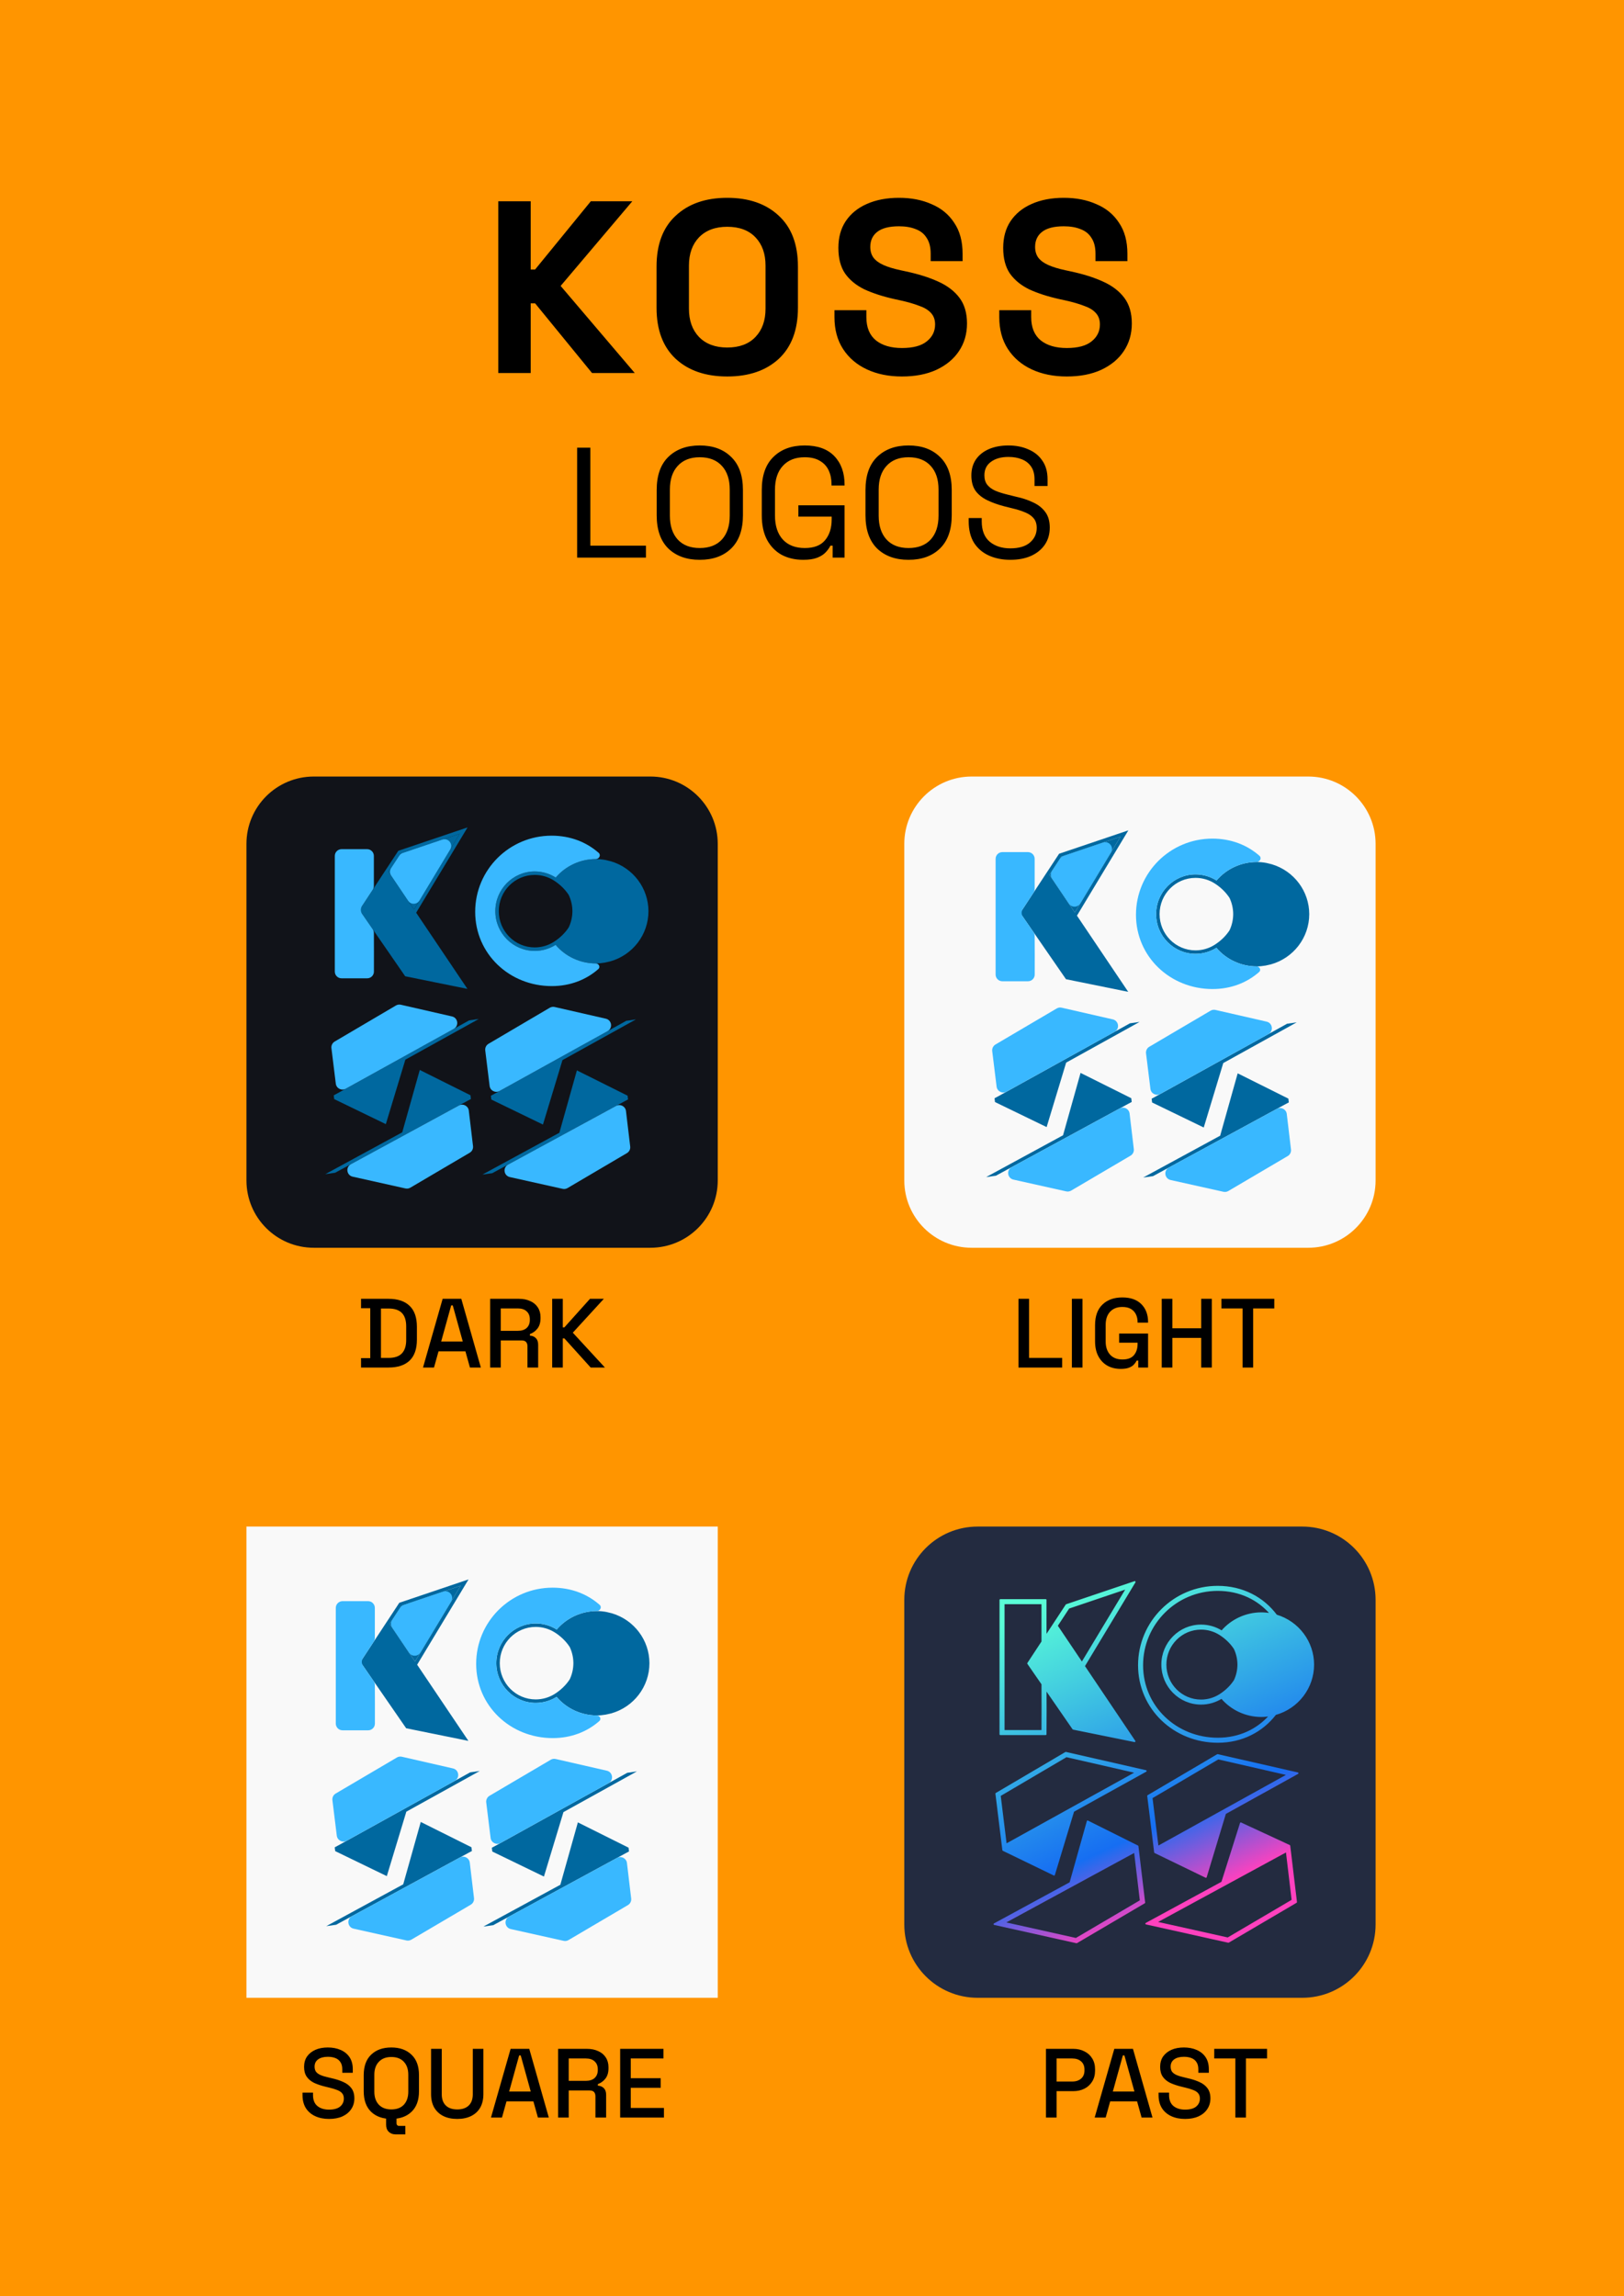 <svg width="1654" height="2339" viewBox="0 0 1654 2339" fill="none" xmlns="http://www.w3.org/2000/svg">
<rect width="1654" height="2339" fill="#FF9500"/>
<path d="M507.5 380V205H540.5V274.5H545L601.75 205H644L571 291.25L646.5 380H603L545 309H540.5V380H507.5ZM740.676 383.5C718.676 383.5 701.176 377.5 688.176 365.5C675.176 353.333 668.676 336 668.676 313.5V271.5C668.676 249 675.176 231.75 688.176 219.75C701.176 207.583 718.676 201.5 740.676 201.5C762.676 201.5 780.176 207.583 793.176 219.75C806.176 231.75 812.676 249 812.676 271.5V313.5C812.676 336 806.176 353.333 793.176 365.5C780.176 377.5 762.676 383.5 740.676 383.5ZM740.676 354C753.009 354 762.592 350.417 769.426 343.25C776.259 336.083 779.676 326.5 779.676 314.5V270.5C779.676 258.5 776.259 248.917 769.426 241.75C762.592 234.583 753.009 231 740.676 231C728.509 231 718.926 234.583 711.926 241.75C705.092 248.917 701.676 258.5 701.676 270.5V314.5C701.676 326.5 705.092 336.083 711.926 343.25C718.926 350.417 728.509 354 740.676 354ZM918.621 383.5C905.121 383.5 893.204 381.083 882.871 376.25C872.538 371.417 864.454 364.5 858.621 355.5C852.788 346.5 849.871 335.667 849.871 323V316H882.371V323C882.371 333.5 885.621 341.417 892.121 346.75C898.621 351.917 907.454 354.5 918.621 354.5C929.954 354.5 938.371 352.25 943.871 347.75C949.538 343.25 952.371 337.5 952.371 330.5C952.371 325.667 950.954 321.75 948.121 318.75C945.454 315.75 941.454 313.333 936.121 311.5C930.954 309.5 924.621 307.667 917.121 306L911.371 304.75C899.371 302.083 889.038 298.75 880.371 294.75C871.871 290.583 865.288 285.167 860.621 278.5C856.121 271.833 853.871 263.167 853.871 252.5C853.871 241.833 856.371 232.75 861.371 225.25C866.538 217.583 873.704 211.75 882.871 207.75C892.204 203.583 903.121 201.5 915.621 201.5C928.121 201.5 939.204 203.667 948.871 208C958.704 212.167 966.371 218.5 971.871 227C977.538 235.333 980.371 245.833 980.371 258.5V266H947.871V258.5C947.871 251.833 946.538 246.5 943.871 242.5C941.371 238.333 937.704 235.333 932.871 233.5C928.038 231.5 922.288 230.5 915.621 230.5C905.621 230.5 898.204 232.417 893.371 236.25C888.704 239.917 886.371 245 886.371 251.5C886.371 255.833 887.454 259.5 889.621 262.5C891.954 265.5 895.371 268 899.871 270C904.371 272 910.121 273.75 917.121 275.25L922.871 276.5C935.371 279.167 946.204 282.583 955.371 286.75C964.704 290.917 971.954 296.417 977.121 303.25C982.288 310.083 984.871 318.833 984.871 329.5C984.871 340.167 982.121 349.583 976.621 357.75C971.288 365.75 963.621 372.083 953.621 376.75C943.788 381.25 932.121 383.5 918.621 383.5ZM1086.48 383.5C1072.98 383.5 1061.07 381.083 1050.73 376.25C1040.4 371.417 1032.32 364.5 1026.48 355.5C1020.65 346.5 1017.73 335.667 1017.73 323V316H1050.23V323C1050.23 333.5 1053.48 341.417 1059.98 346.75C1066.48 351.917 1075.32 354.5 1086.48 354.5C1097.82 354.5 1106.23 352.25 1111.73 347.75C1117.4 343.25 1120.23 337.5 1120.23 330.5C1120.23 325.667 1118.82 321.75 1115.98 318.75C1113.32 315.75 1109.32 313.333 1103.98 311.5C1098.82 309.5 1092.48 307.667 1084.98 306L1079.23 304.75C1067.23 302.083 1056.9 298.75 1048.23 294.75C1039.73 290.583 1033.15 285.167 1028.48 278.5C1023.98 271.833 1021.73 263.167 1021.73 252.5C1021.73 241.833 1024.23 232.75 1029.23 225.25C1034.4 217.583 1041.57 211.75 1050.73 207.75C1060.07 203.583 1070.98 201.5 1083.48 201.5C1095.98 201.5 1107.07 203.667 1116.73 208C1126.57 212.167 1134.23 218.5 1139.73 227C1145.4 235.333 1148.23 245.833 1148.23 258.5V266H1115.73V258.5C1115.73 251.833 1114.4 246.5 1111.73 242.5C1109.23 238.333 1105.57 235.333 1100.73 233.5C1095.9 231.5 1090.15 230.5 1083.48 230.5C1073.48 230.5 1066.07 232.417 1061.23 236.25C1056.57 239.917 1054.23 245 1054.23 251.5C1054.23 255.833 1055.32 259.5 1057.48 262.5C1059.82 265.5 1063.23 268 1067.73 270C1072.23 272 1077.98 273.75 1084.98 275.25L1090.73 276.5C1103.23 279.167 1114.07 282.583 1123.23 286.75C1132.57 290.917 1139.82 296.417 1144.98 303.25C1150.15 310.083 1152.73 318.833 1152.73 329.5C1152.73 340.167 1149.98 349.583 1144.48 357.75C1139.15 365.75 1131.48 372.083 1121.48 376.75C1111.65 381.25 1099.98 383.5 1086.48 383.5Z" fill="black"/>
<path d="M587.8 568V456H601.24V555.84H657.88V568H587.8ZM712.659 570.24C699.325 570.24 688.659 566.4 680.659 558.72C672.765 550.933 668.819 539.627 668.819 524.8V499.2C668.819 484.373 672.765 473.12 680.659 465.44C688.659 457.653 699.325 453.76 712.659 453.76C726.099 453.76 736.765 457.653 744.659 465.44C752.659 473.12 756.659 484.373 756.659 499.2V524.8C756.659 539.627 752.659 550.933 744.659 558.72C736.765 566.4 726.099 570.24 712.659 570.24ZM712.659 558.24C722.365 558.24 729.885 555.36 735.219 549.6C740.552 543.733 743.219 535.627 743.219 525.28V498.72C743.219 488.373 740.552 480.32 735.219 474.56C729.885 468.693 722.365 465.76 712.659 465.76C703.059 465.76 695.592 468.693 690.259 474.56C684.925 480.32 682.259 488.373 682.259 498.72V525.28C682.259 535.627 684.925 543.733 690.259 549.6C695.592 555.36 703.059 558.24 712.659 558.24ZM818.09 570.24C809.77 570.24 802.41 568.533 796.01 565.12C789.717 561.6 784.757 556.48 781.13 549.76C777.61 543.04 775.85 534.72 775.85 524.8V499.2C775.85 484.373 779.797 473.12 787.69 465.44C795.583 457.653 806.197 453.76 819.53 453.76C832.757 453.76 842.837 457.387 849.77 464.64C856.703 471.893 860.17 481.6 860.17 493.76V494.56H846.89V493.44C846.89 488.107 845.93 483.36 844.01 479.2C842.09 475.04 839.103 471.787 835.05 469.44C830.997 466.987 825.823 465.76 819.53 465.76C810.037 465.76 802.623 468.693 797.29 474.56C791.957 480.32 789.29 488.427 789.29 498.88V525.12C789.29 535.573 791.957 543.733 797.29 549.6C802.623 555.36 810.09 558.24 819.69 558.24C829.077 558.24 835.957 555.573 840.33 550.24C844.81 544.907 847.05 537.813 847.05 528.96V526.24H813.13V514.72H860.17V568H848.01V555.84H845.77C844.597 558.187 842.943 560.48 840.81 562.72C838.677 564.96 835.797 566.773 832.17 568.16C828.543 569.547 823.85 570.24 818.09 570.24ZM925.315 570.24C911.982 570.24 901.315 566.4 893.315 558.72C885.422 550.933 881.475 539.627 881.475 524.8V499.2C881.475 484.373 885.422 473.12 893.315 465.44C901.315 457.653 911.982 453.76 925.315 453.76C938.755 453.76 949.422 457.653 957.315 465.44C965.315 473.12 969.315 484.373 969.315 499.2V524.8C969.315 539.627 965.315 550.933 957.315 558.72C949.422 566.4 938.755 570.24 925.315 570.24ZM925.315 558.24C935.022 558.24 942.542 555.36 947.875 549.6C953.208 543.733 955.875 535.627 955.875 525.28V498.72C955.875 488.373 953.208 480.32 947.875 474.56C942.542 468.693 935.022 465.76 925.315 465.76C915.715 465.76 908.248 468.693 902.915 474.56C897.582 480.32 894.915 488.373 894.915 498.72V525.28C894.915 535.627 897.582 543.733 902.915 549.6C908.248 555.36 915.715 558.24 925.315 558.24ZM1028.99 570.24C1020.88 570.24 1013.63 568.8 1007.23 565.92C1000.83 563.04 995.76 558.72 992.026 552.96C988.4 547.093 986.586 539.787 986.586 531.04V527.68H999.866V531.04C999.866 540.32 1002.59 547.253 1008.03 551.84C1013.47 556.32 1020.45 558.56 1028.99 558.56C1037.73 558.56 1044.4 556.587 1048.99 552.64C1053.57 548.693 1055.87 543.733 1055.87 537.76C1055.87 533.6 1054.8 530.293 1052.67 527.84C1050.64 525.387 1047.76 523.413 1044.03 521.92C1040.29 520.32 1035.92 518.933 1030.91 517.76L1022.59 515.68C1016.08 513.973 1010.32 511.893 1005.31 509.44C1000.29 506.987 996.346 503.787 993.466 499.84C990.693 495.787 989.306 490.613 989.306 484.32C989.306 478.027 990.853 472.587 993.946 468C997.146 463.413 1001.57 459.893 1007.23 457.44C1012.99 454.987 1019.6 453.76 1027.07 453.76C1034.64 453.76 1041.41 455.093 1047.39 457.76C1053.47 460.32 1058.21 464.16 1061.63 469.28C1065.15 474.293 1066.91 480.64 1066.91 488.32V495.04H1053.63V488.32C1053.63 482.88 1052.45 478.507 1050.11 475.2C1047.87 471.893 1044.72 469.44 1040.67 467.84C1036.72 466.24 1032.19 465.44 1027.07 465.44C1019.71 465.44 1013.79 467.093 1009.31 470.4C1004.83 473.6 1002.59 478.187 1002.59 484.16C1002.59 488.107 1003.55 491.307 1005.47 493.76C1007.39 496.213 1010.11 498.24 1013.63 499.84C1017.15 501.333 1021.36 502.667 1026.27 503.84L1034.59 505.92C1041.09 507.307 1046.91 509.227 1052.03 511.68C1057.25 514.027 1061.41 517.28 1064.51 521.44C1067.6 525.493 1069.15 530.827 1069.15 537.44C1069.15 544.053 1067.49 549.813 1064.19 554.72C1060.88 559.627 1056.19 563.467 1050.11 566.24C1044.13 568.907 1037.09 570.24 1028.99 570.24Z" fill="black"/>
<path d="M367.7 1393V1383.4H377.1V1332.6H367.7V1323H395.7C405.033 1323 412.167 1325.37 417.1 1330.1C422.1 1334.83 424.6 1341.97 424.6 1351.5V1364.6C424.6 1374.13 422.1 1381.27 417.1 1386C412.167 1390.67 405.033 1393 395.7 1393H367.7ZM388 1383.2H395.8C401.867 1383.2 406.367 1381.67 409.3 1378.6C412.233 1375.53 413.7 1370.97 413.7 1364.9V1351.1C413.7 1344.97 412.233 1340.4 409.3 1337.4C406.367 1334.4 401.867 1332.9 395.8 1332.9H388V1383.2ZM430.823 1393L450.823 1323H469.823L489.723 1393H478.623L474.023 1376.5H446.623L442.023 1393H430.823ZM449.323 1366.5H471.323L461.123 1329.7H459.523L449.323 1366.5ZM499.206 1393V1323H528.606C532.94 1323 536.74 1323.77 540.006 1325.3C543.34 1326.77 545.906 1328.9 547.706 1331.7C549.573 1334.5 550.506 1337.83 550.506 1341.7V1342.8C550.506 1347.2 549.44 1350.73 547.306 1353.4C545.24 1356 542.706 1357.83 539.706 1358.9V1360.5C542.24 1360.63 544.273 1361.5 545.806 1363.1C547.34 1364.63 548.106 1366.87 548.106 1369.8V1393H537.206V1371.3C537.206 1369.5 536.74 1368.07 535.806 1367C534.873 1365.93 533.373 1365.4 531.306 1365.4H510.006V1393H499.206ZM510.006 1355.6H527.406C531.273 1355.6 534.273 1354.63 536.406 1352.7C538.54 1350.7 539.606 1348 539.606 1344.6V1343.8C539.606 1340.4 538.54 1337.73 536.406 1335.8C534.34 1333.8 531.34 1332.8 527.406 1332.8H510.006V1355.6ZM562.39 1393V1323H573.19V1352.1H574.79L600.89 1323H614.99L583.39 1357.5L616.09 1393H601.59L574.79 1363.3H573.19V1393H562.39Z" fill="black"/>
<path d="M1037.3 1393V1323H1048.1V1383.2H1081.8V1393H1037.3ZM1091.69 1393V1323H1102.49V1393H1091.69ZM1141.39 1394.4C1136.39 1394.4 1131.92 1393.33 1127.99 1391.2C1124.05 1389 1120.95 1385.8 1118.69 1381.6C1116.42 1377.4 1115.29 1372.27 1115.29 1366.2V1349.8C1115.29 1340.67 1117.79 1333.7 1122.79 1328.9C1127.79 1324.03 1134.55 1321.6 1143.09 1321.6C1151.49 1321.6 1157.95 1323.9 1162.49 1328.5C1167.02 1333.03 1169.29 1339.13 1169.29 1346.8V1347.3H1158.59V1346.5C1158.59 1343.63 1158.02 1341.07 1156.89 1338.8C1155.75 1336.47 1154.05 1334.63 1151.79 1333.3C1149.52 1331.97 1146.62 1331.3 1143.09 1331.3C1137.75 1331.3 1133.59 1332.93 1130.59 1336.2C1127.59 1339.4 1126.09 1343.87 1126.09 1349.6V1366.4C1126.09 1372.07 1127.59 1376.57 1130.59 1379.9C1133.59 1383.17 1137.79 1384.8 1143.19 1384.8C1148.52 1384.8 1152.42 1383.33 1154.89 1380.4C1157.35 1377.47 1158.59 1373.67 1158.59 1369V1367.7H1139.79V1358.4H1169.29V1393H1159.29V1385.9H1157.69C1157.09 1387.17 1156.19 1388.47 1154.99 1389.8C1153.85 1391.13 1152.19 1392.23 1149.99 1393.1C1147.85 1393.97 1144.99 1394.4 1141.39 1394.4ZM1183.2 1393V1323H1194V1353H1223.4V1323H1234.2V1393H1223.4V1362.8H1194V1393H1183.2ZM1265.52 1393V1332.8H1244.02V1323H1297.82V1332.8H1276.32V1393H1265.52Z" fill="black"/>
<path d="M335.1 2158.4C329.833 2158.4 325.167 2157.47 321.1 2155.6C317.033 2153.73 313.833 2151 311.5 2147.4C309.233 2143.73 308.1 2139.3 308.1 2134.1V2131.6H318.8V2134.1C318.8 2139.03 320.267 2142.73 323.2 2145.2C326.2 2147.67 330.167 2148.9 335.1 2148.9C340.1 2148.9 343.867 2147.87 346.4 2145.8C348.933 2143.67 350.2 2140.93 350.2 2137.6C350.2 2135.4 349.6 2133.6 348.4 2132.2C347.2 2130.8 345.5 2129.7 343.3 2128.9C341.1 2128.03 338.467 2127.23 335.4 2126.5L331.7 2125.6C327.233 2124.53 323.333 2123.23 320 2121.7C316.733 2120.1 314.2 2118 312.4 2115.4C310.6 2112.8 309.7 2109.47 309.7 2105.4C309.7 2101.27 310.7 2097.73 312.7 2094.8C314.767 2091.87 317.6 2089.6 321.2 2088C324.8 2086.4 329.033 2085.6 333.9 2085.6C338.767 2085.6 343.1 2086.43 346.9 2088.1C350.767 2089.77 353.8 2092.23 356 2095.5C358.2 2098.77 359.3 2102.87 359.3 2107.8V2111.4H348.6V2107.8C348.6 2104.8 347.967 2102.37 346.7 2100.5C345.5 2098.63 343.8 2097.27 341.6 2096.4C339.4 2095.53 336.833 2095.1 333.9 2095.1C329.633 2095.1 326.3 2096 323.9 2097.8C321.567 2099.53 320.4 2101.97 320.4 2105.1C320.4 2107.23 320.9 2109 321.9 2110.4C322.967 2111.73 324.5 2112.83 326.5 2113.7C328.5 2114.57 331 2115.33 334 2116L337.7 2116.9C342.233 2117.9 346.233 2119.2 349.7 2120.8C353.167 2122.33 355.9 2124.43 357.9 2127.1C359.9 2129.77 360.9 2133.2 360.9 2137.4C360.9 2141.6 359.833 2145.27 357.7 2148.4C355.633 2151.53 352.667 2154 348.8 2155.8C344.933 2157.53 340.367 2158.4 335.1 2158.4ZM398.538 2158.4C389.938 2158.4 383.104 2156 378.038 2151.2C372.971 2146.33 370.438 2139.33 370.438 2130.2V2113.8C370.438 2104.67 372.971 2097.7 378.038 2092.9C383.104 2088.03 389.938 2085.6 398.538 2085.6C407.138 2085.6 413.971 2088.03 419.038 2092.9C424.171 2097.7 426.738 2104.67 426.738 2113.8V2130.2C426.738 2139.33 424.171 2146.33 419.038 2151.2C413.971 2156 407.138 2158.4 398.538 2158.4ZM398.538 2148.7C404.071 2148.7 408.338 2147.1 411.338 2143.9C414.338 2140.63 415.838 2136.2 415.838 2130.6V2113.4C415.838 2107.8 414.338 2103.4 411.338 2100.2C408.338 2096.93 404.071 2095.3 398.538 2095.3C393.138 2095.3 388.904 2096.93 385.838 2100.2C382.771 2103.4 381.238 2107.8 381.238 2113.4V2130.6C381.238 2136.2 382.771 2140.63 385.838 2143.9C388.904 2147.1 393.138 2148.7 398.538 2148.7ZM402.838 2174.1C399.971 2174.1 397.638 2173.2 395.838 2171.4C394.104 2169.67 393.238 2167.3 393.238 2164.3V2157H403.838V2162.5C403.838 2164.5 404.771 2165.5 406.638 2165.5H412.838V2174.1H402.838ZM465.723 2158.4C460.189 2158.4 455.423 2157.4 451.423 2155.4C447.489 2153.4 444.423 2150.53 442.223 2146.8C440.089 2143 439.023 2138.4 439.023 2133V2087H449.923V2133.3C449.923 2138.23 451.289 2142.03 454.023 2144.7C456.756 2147.37 460.656 2148.7 465.723 2148.7C470.789 2148.7 474.689 2147.37 477.423 2144.7C480.156 2142.03 481.523 2138.23 481.523 2133.3V2087H492.323V2133C492.323 2138.4 491.256 2143 489.123 2146.8C486.989 2150.53 483.923 2153.4 479.923 2155.4C475.923 2157.4 471.189 2158.4 465.723 2158.4ZM500.045 2157L520.045 2087H539.045L558.945 2157H547.845L543.245 2140.5H515.845L511.245 2157H500.045ZM518.545 2130.5H540.545L530.345 2093.7H528.745L518.545 2130.5ZM568.429 2157V2087H597.829C602.162 2087 605.962 2087.77 609.229 2089.3C612.562 2090.77 615.129 2092.9 616.929 2095.7C618.796 2098.5 619.729 2101.83 619.729 2105.7V2106.8C619.729 2111.2 618.662 2114.73 616.529 2117.4C614.462 2120 611.929 2121.83 608.929 2122.9V2124.5C611.462 2124.63 613.496 2125.5 615.029 2127.1C616.562 2128.63 617.329 2130.87 617.329 2133.8V2157H606.429V2135.3C606.429 2133.5 605.962 2132.07 605.029 2131C604.096 2129.93 602.596 2129.4 600.529 2129.4H579.229V2157H568.429ZM579.229 2119.6H596.629C600.496 2119.6 603.496 2118.63 605.629 2116.7C607.762 2114.7 608.829 2112 608.829 2108.6V2107.8C608.829 2104.4 607.762 2101.73 605.629 2099.8C603.562 2097.8 600.562 2096.8 596.629 2096.8H579.229V2119.6ZM631.613 2157V2087H675.712V2096.8H642.413V2116.9H672.913V2126.7H642.413V2147.2H676.213V2157H631.613Z" fill="black"/>
<path d="M1065.3 2157V2087H1093.1C1097.37 2087 1101.17 2087.87 1104.5 2089.6C1107.9 2091.27 1110.53 2093.67 1112.4 2096.8C1114.33 2099.87 1115.3 2103.57 1115.3 2107.9V2109.2C1115.3 2113.53 1114.3 2117.27 1112.3 2120.4C1110.37 2123.53 1107.73 2125.93 1104.4 2127.6C1101.07 2129.27 1097.3 2130.1 1093.1 2130.1H1076.1V2157H1065.3ZM1076.1 2120.3H1092C1095.8 2120.3 1098.83 2119.3 1101.1 2117.3C1103.37 2115.3 1104.5 2112.57 1104.5 2109.1V2108.1C1104.5 2104.57 1103.37 2101.8 1101.1 2099.8C1098.83 2097.8 1095.8 2096.8 1092 2096.8H1076.1V2120.3ZM1114.89 2157L1134.89 2087H1153.89L1173.79 2157H1162.69L1158.09 2140.5H1130.69L1126.09 2157H1114.89ZM1133.39 2130.5H1155.39L1145.19 2093.7H1143.59L1133.39 2130.5ZM1206.97 2158.4C1201.7 2158.4 1197.04 2157.47 1192.97 2155.6C1188.9 2153.73 1185.7 2151 1183.37 2147.4C1181.1 2143.73 1179.97 2139.3 1179.97 2134.1V2131.6H1190.67V2134.1C1190.67 2139.03 1192.14 2142.73 1195.07 2145.2C1198.07 2147.67 1202.04 2148.9 1206.97 2148.9C1211.97 2148.9 1215.74 2147.87 1218.27 2145.8C1220.8 2143.67 1222.07 2140.93 1222.07 2137.6C1222.07 2135.4 1221.47 2133.6 1220.27 2132.2C1219.07 2130.8 1217.37 2129.7 1215.17 2128.9C1212.97 2128.03 1210.34 2127.23 1207.27 2126.5L1203.57 2125.6C1199.1 2124.53 1195.2 2123.23 1191.87 2121.7C1188.6 2120.1 1186.07 2118 1184.27 2115.4C1182.47 2112.8 1181.57 2109.47 1181.57 2105.4C1181.57 2101.27 1182.57 2097.73 1184.57 2094.8C1186.64 2091.87 1189.47 2089.6 1193.07 2088C1196.67 2086.4 1200.9 2085.6 1205.77 2085.6C1210.64 2085.6 1214.97 2086.43 1218.77 2088.1C1222.64 2089.77 1225.67 2092.23 1227.87 2095.5C1230.07 2098.77 1231.17 2102.87 1231.17 2107.8V2111.4H1220.47V2107.8C1220.47 2104.8 1219.84 2102.37 1218.57 2100.5C1217.37 2098.63 1215.67 2097.27 1213.47 2096.4C1211.27 2095.53 1208.7 2095.1 1205.77 2095.1C1201.5 2095.1 1198.17 2096 1195.77 2097.8C1193.44 2099.53 1192.27 2101.97 1192.27 2105.1C1192.27 2107.23 1192.77 2109 1193.77 2110.4C1194.84 2111.73 1196.37 2112.83 1198.37 2113.7C1200.37 2114.57 1202.87 2115.33 1205.87 2116L1209.57 2116.9C1214.1 2117.9 1218.1 2119.2 1221.57 2120.8C1225.04 2122.33 1227.77 2124.43 1229.77 2127.1C1231.77 2129.77 1232.77 2133.2 1232.77 2137.4C1232.77 2141.6 1231.7 2145.27 1229.57 2148.4C1227.5 2151.53 1224.54 2154 1220.67 2155.8C1216.8 2157.53 1212.24 2158.4 1206.97 2158.4ZM1258.17 2157V2096.8H1236.67V2087H1290.47V2096.8H1268.97V2157H1258.17Z" fill="black"/>
<g clip-path="url(#clip0_523_9)">
<path d="M662.429 791H319.571C281.7 791 251 821.7 251 859.571V1202.43C251 1240.3 281.7 1271 319.571 1271H662.429C700.3 1271 731 1240.3 731 1202.43V859.571C731 821.7 700.3 791 662.429 791Z" fill="#111319"/>
<path fill-rule="evenodd" clip-rule="evenodd" d="M621.339 979.339C644.441 972.885 660.406 952.007 660.429 928.218C660.406 904.79 644.915 884.139 622.285 877.37L616.856 876.037C613.536 875.395 610.161 875.065 606.778 875.051C591.053 875.105 576.143 881.988 565.989 893.888C565.91 893.834 565.834 893.792 565.755 893.733C559.614 889.889 552.365 887.677 544.611 887.677C522.453 887.677 504.466 905.822 504.466 928.141C504.466 950.461 522.453 968.607 544.611 968.607C552.289 968.607 559.465 966.431 565.566 962.656C565.663 962.581 565.763 962.535 565.86 962.467C576.027 974.434 590.995 981.355 606.78 981.387C609.84 981.377 612.895 981.089 615.907 980.554L621.339 979.339ZM563.878 896.735C558.28 893.23 551.689 891.215 544.61 891.215C524.381 891.215 508.003 907.719 508.003 928.143C508.003 948.565 524.381 965.067 544.61 965.067C551.619 965.067 558.155 963.069 563.718 959.629C569.576 956.005 575.296 950.774 579.256 944.624C581.688 939.473 582.96 933.844 582.983 928.139C582.959 922.44 581.686 916.813 579.256 911.667C575.327 905.561 569.668 900.359 563.878 896.735Z" fill="#00689F"/>
<path fill-rule="evenodd" clip-rule="evenodd" d="M476.19 842.824L405.659 866.644L393.689 884.875L393.679 884.865L380.764 904.551L366.08 926.93L380.767 948.215L412.677 994.451L476.051 1007.3L423.846 929.707L476.19 842.824ZM421.675 926.474L468.175 849.254L407.937 869.619L395.838 888.067L421.675 926.474Z" fill="#00689F"/>
<path fill-rule="evenodd" clip-rule="evenodd" d="M468.175 849.254L421.675 926.474L395.838 888.067L407.937 869.619L468.175 849.254Z" fill="#00689F"/>
<path d="M340.377 1119.58L392.96 1145.07L412.838 1079.41L487.632 1037.95L477.823 1039.37L343.246 1113.93L339.904 1115.72L340.377 1119.58Z" fill="#00689F"/>
<path d="M427.532 1089.89L409.683 1153.41L331.286 1196.03L341.307 1194.6L476.262 1121.26L479.614 1119.49L479.156 1115.66L427.532 1089.89Z" fill="#00689F"/>
<path d="M500.397 1120.02L552.979 1145.5L572.857 1079.85L647.652 1038.39L637.843 1039.81L503.266 1114.36L499.923 1116.16L500.397 1120.02Z" fill="#00689F"/>
<path d="M587.551 1090.33L569.703 1153.85L491.305 1196.46L501.327 1195.04L636.282 1121.7L639.633 1119.93L639.175 1116.09L587.551 1090.33Z" fill="#00689F"/>
<path d="M340.997 871.842C340.997 868.055 344.067 864.985 347.854 864.985H373.907C377.694 864.985 380.764 868.055 380.764 871.842V902.502C380.764 903.839 380.374 905.147 379.641 906.264L368.612 923.071C367.082 925.404 367.117 928.431 368.701 930.728L379.56 946.464C380.347 947.605 380.769 948.955 380.774 950.341C380.812 963.062 380.897 976.202 380.819 989.747C380.797 993.506 377.737 996.534 373.977 996.534H347.854C344.067 996.534 340.997 993.464 340.997 989.677V871.842Z" fill="#39B8FF"/>
<path d="M450.456 855.245C456.506 853.199 461.821 859.807 458.527 865.278L427.23 917.251C424.642 921.548 418.466 921.703 415.666 917.541L398.381 891.846C396.84 889.556 396.822 886.566 398.336 884.258L406.64 871.597C407.48 870.315 408.726 869.352 410.178 868.861L450.456 855.245Z" fill="#39B8FF"/>
<path d="M561.787 851.233C580.836 851.233 597.321 857.771 609.778 868.788C612.307 871.025 610.155 875.065 606.778 875.051C591.092 875.105 576.217 881.954 566.065 893.801C566.022 893.85 565.948 893.86 565.893 893.825C565.847 893.797 565.801 893.768 565.755 893.733C559.614 889.889 552.365 887.677 544.611 887.677C522.453 887.677 504.466 905.822 504.466 928.141C504.466 950.461 522.453 968.607 544.611 968.607C552.289 968.607 559.465 966.431 565.566 962.656C565.622 962.613 565.679 962.579 565.736 962.545C565.807 962.503 565.901 962.516 565.954 962.579C576.121 974.477 591.045 981.355 606.78 981.387C609.833 981.377 611.733 985.039 609.442 987.058C597.071 997.965 580.776 1004.46 561.948 1004.46C518.899 1004.46 483.968 971.663 483.968 928.811C483.968 885.953 518.79 851.234 561.787 851.233Z" fill="#39B8FF"/>
<path d="M403.256 1024.22C404.765 1023.33 406.557 1023.06 408.265 1023.45L460.357 1035.37C466.489 1036.78 467.653 1045.01 462.15 1048.06L352.134 1109C347.882 1111.36 342.599 1108.67 342.005 1103.84L337.553 1067.69C337.22 1064.98 338.527 1062.33 340.88 1060.94L403.256 1024.22Z" fill="#39B8FF"/>
<path d="M467.375 1126.09C471.634 1123.77 476.885 1126.49 477.458 1131.3L481.762 1167.46C482.084 1170.16 480.776 1172.8 478.431 1174.18L417.921 1209.79C416.423 1210.67 414.647 1210.95 412.95 1210.58L359.165 1198.58C352.979 1197.2 351.815 1188.89 357.383 1185.87L467.375 1126.09Z" fill="#39B8FF"/>
<path d="M559.913 1026.52C561.423 1025.63 563.215 1025.36 564.922 1025.75L617.018 1037.67C623.149 1039.08 624.313 1047.31 618.81 1050.36L508.794 1111.3C504.543 1113.66 499.259 1110.97 498.665 1106.14L494.212 1069.99C493.878 1067.28 495.185 1064.63 497.539 1063.24L559.913 1026.52Z" fill="#39B8FF"/>
<path d="M627.454 1126.5C631.713 1124.18 636.964 1126.9 637.538 1131.71L641.841 1167.86C642.163 1170.57 640.856 1173.2 638.511 1174.58L578.003 1210.2C576.506 1211.08 574.729 1211.36 573.033 1210.98L519.248 1198.99C513.062 1197.61 511.897 1189.3 517.465 1186.27L627.454 1126.5Z" fill="#39B8FF"/>
</g>
<g clip-path="url(#clip1_523_9)">
<path d="M1332.43 791H989.571C951.7 791 921 821.7 921 859.571V1202.43C921 1240.3 951.7 1271 989.571 1271H1332.43C1370.3 1271 1401 1240.3 1401 1202.43V859.571C1401 821.7 1370.3 791 1332.43 791Z" fill="#F9F9F9"/>
<path fill-rule="evenodd" clip-rule="evenodd" d="M1294.34 982.339C1317.44 975.885 1333.41 955.007 1333.43 931.218C1333.41 907.79 1317.91 887.139 1295.29 880.37L1289.86 879.037C1286.54 878.395 1283.16 878.065 1279.78 878.051C1264.05 878.105 1249.14 884.988 1238.99 896.888C1238.91 896.834 1238.83 896.792 1238.75 896.733C1232.61 892.889 1225.36 890.677 1217.61 890.677C1195.45 890.677 1177.47 908.822 1177.47 931.141C1177.47 953.461 1195.45 971.607 1217.61 971.607C1225.29 971.607 1232.46 969.431 1238.57 965.656C1238.66 965.581 1238.76 965.535 1238.86 965.467C1249.03 977.434 1264 984.355 1279.78 984.387C1282.84 984.377 1285.89 984.089 1288.91 983.554L1294.34 982.339ZM1236.88 899.735C1231.28 896.23 1224.69 894.215 1217.61 894.215C1197.38 894.215 1181 910.719 1181 931.143C1181 951.565 1197.38 968.067 1217.61 968.067C1224.62 968.067 1231.15 966.069 1236.72 962.629C1242.58 959.005 1248.3 953.774 1252.26 947.624C1254.69 942.473 1255.96 936.844 1255.98 931.139C1255.96 925.44 1254.69 919.813 1252.26 914.667C1248.33 908.561 1242.67 903.359 1236.88 899.735Z" fill="#00689F"/>
<path fill-rule="evenodd" clip-rule="evenodd" d="M1149.19 845.824L1078.66 869.644L1066.69 887.875L1066.68 887.865L1053.76 907.551L1039.08 929.93L1053.77 951.215L1085.68 997.451L1149.05 1010.3L1096.85 932.707L1149.19 845.824ZM1094.68 929.474L1141.18 852.254L1080.94 872.619L1068.84 891.067L1094.68 929.474Z" fill="#00689F"/>
<path fill-rule="evenodd" clip-rule="evenodd" d="M1141.18 852.254L1094.67 929.474L1068.84 891.067L1080.94 872.619L1141.18 852.254Z" fill="#00689F"/>
<path d="M1013.38 1122.58L1065.96 1148.07L1085.84 1082.41L1160.63 1040.95L1150.82 1042.37L1016.25 1116.93L1012.9 1118.72L1013.38 1122.58Z" fill="#00689F"/>
<path d="M1100.53 1092.89L1082.68 1156.41L1004.29 1199.03L1014.31 1197.6L1149.26 1124.26L1152.61 1122.49L1152.16 1118.66L1100.53 1092.89Z" fill="#00689F"/>
<path d="M1173.4 1123.02L1225.98 1148.5L1245.86 1082.85L1320.65 1041.39L1310.84 1042.81L1176.27 1117.36L1172.92 1119.16L1173.4 1123.02Z" fill="#00689F"/>
<path d="M1260.55 1093.33L1242.7 1156.85L1164.3 1199.46L1174.33 1198.04L1309.28 1124.7L1312.63 1122.93L1312.17 1119.09L1260.55 1093.33Z" fill="#00689F"/>
<path d="M1014 874.842C1014 871.055 1017.07 867.985 1020.85 867.985H1046.91C1050.69 867.985 1053.76 871.055 1053.76 874.842V905.502C1053.76 906.839 1053.37 908.147 1052.64 909.264L1041.61 926.071C1040.08 928.404 1040.12 931.431 1041.7 933.728L1052.56 949.464C1053.35 950.605 1053.77 951.955 1053.77 953.341C1053.81 966.062 1053.9 979.202 1053.82 992.747C1053.8 996.506 1050.74 999.534 1046.98 999.534H1020.85C1017.07 999.534 1014 996.464 1014 992.677V874.842Z" fill="#39B8FF"/>
<path d="M1123.46 858.245C1129.51 856.199 1134.82 862.807 1131.53 868.278L1100.23 920.251C1097.64 924.548 1091.47 924.703 1088.67 920.541L1071.38 894.846C1069.84 892.556 1069.82 889.566 1071.34 887.258L1079.64 874.597C1080.48 873.315 1081.73 872.352 1083.18 871.861L1123.46 858.245Z" fill="#39B8FF"/>
<path d="M1234.79 854.233C1253.84 854.233 1270.32 860.771 1282.78 871.788C1285.31 874.025 1283.15 878.065 1279.78 878.051C1264.09 878.105 1249.22 884.954 1239.06 896.801C1239.02 896.85 1238.95 896.86 1238.89 896.825C1238.85 896.797 1238.8 896.768 1238.75 896.733C1232.61 892.889 1225.36 890.677 1217.61 890.677C1195.45 890.677 1177.47 908.822 1177.47 931.141C1177.47 953.461 1195.45 971.607 1217.61 971.607C1225.29 971.607 1232.46 969.431 1238.57 965.656C1238.62 965.613 1238.68 965.579 1238.74 965.545C1238.81 965.503 1238.9 965.516 1238.95 965.579C1249.12 977.477 1264.04 984.355 1279.78 984.387C1282.83 984.377 1284.73 988.039 1282.44 990.058C1270.07 1000.96 1253.78 1007.46 1234.95 1007.46C1191.9 1007.46 1156.97 974.663 1156.97 931.811C1156.97 888.953 1191.79 854.234 1234.79 854.233Z" fill="#39B8FF"/>
<path d="M1076.26 1027.22C1077.77 1026.33 1079.56 1026.06 1081.26 1026.45L1133.36 1038.37C1139.49 1039.78 1140.65 1048.01 1135.15 1051.06L1025.13 1112C1020.88 1114.36 1015.6 1111.67 1015.01 1106.84L1010.55 1070.69C1010.22 1067.98 1011.53 1065.33 1013.88 1063.94L1076.26 1027.22Z" fill="#39B8FF"/>
<path d="M1140.37 1129.09C1144.63 1126.77 1149.88 1129.49 1150.46 1134.3L1154.76 1170.46C1155.08 1173.16 1153.78 1175.8 1151.43 1177.18L1090.92 1212.79C1089.42 1213.67 1087.65 1213.95 1085.95 1213.58L1032.16 1201.58C1025.98 1200.2 1024.81 1191.89 1030.38 1188.87L1140.37 1129.09Z" fill="#39B8FF"/>
<path d="M1232.91 1029.52C1234.42 1028.63 1236.21 1028.36 1237.92 1028.75L1290.02 1040.67C1296.15 1042.08 1297.31 1050.31 1291.81 1053.36L1181.79 1114.3C1177.54 1116.66 1172.26 1113.97 1171.67 1109.14L1167.21 1072.99C1166.88 1070.28 1168.18 1067.63 1170.54 1066.24L1232.91 1029.52Z" fill="#39B8FF"/>
<path d="M1300.45 1129.5C1304.71 1127.18 1309.96 1129.9 1310.54 1134.71L1314.84 1170.86C1315.16 1173.57 1313.86 1176.2 1311.51 1177.58L1251 1213.2C1249.51 1214.08 1247.73 1214.36 1246.03 1213.98L1192.25 1201.99C1186.06 1200.61 1184.9 1192.3 1190.47 1189.27L1300.45 1129.5Z" fill="#39B8FF"/>
</g>
<g clip-path="url(#clip2_523_9)">
<path d="M731 1555H251V2035H731V1555Z" fill="#F9F9F9"/>
<path fill-rule="evenodd" clip-rule="evenodd" d="M622.339 1745.34C645.441 1738.89 661.406 1718.01 661.429 1694.22C661.406 1670.79 645.915 1650.14 623.285 1643.37L617.856 1642.04C614.536 1641.39 611.161 1641.06 607.778 1641.05C592.053 1641.11 577.143 1647.99 566.989 1659.89C566.91 1659.83 566.834 1659.79 566.755 1659.73C560.614 1655.89 553.365 1653.68 545.611 1653.68C523.453 1653.68 505.466 1671.82 505.466 1694.14C505.466 1716.46 523.453 1734.61 545.611 1734.61C553.289 1734.61 560.465 1732.43 566.566 1728.66C566.663 1728.58 566.763 1728.53 566.86 1728.47C577.027 1740.43 591.995 1747.36 607.78 1747.39C610.84 1747.38 613.895 1747.09 616.907 1746.55L622.339 1745.34ZM564.878 1662.73C559.28 1659.23 552.689 1657.21 545.61 1657.21C525.381 1657.21 509.003 1673.72 509.003 1694.14C509.003 1714.57 525.381 1731.07 545.61 1731.07C552.619 1731.07 559.155 1729.07 564.718 1725.63C570.576 1722 576.296 1716.77 580.256 1710.62C582.688 1705.47 583.96 1699.84 583.983 1694.14C583.959 1688.44 582.686 1682.81 580.256 1677.67C576.327 1671.56 570.668 1666.36 564.878 1662.73Z" fill="#00689F"/>
<path fill-rule="evenodd" clip-rule="evenodd" d="M477.19 1608.82L406.659 1632.64L394.689 1650.88L394.679 1650.87L381.764 1670.55L367.08 1692.93L381.767 1714.21L413.677 1760.45L477.051 1773.3L424.846 1695.71L477.19 1608.82ZM422.675 1692.47L469.175 1615.25L408.937 1635.62L396.838 1654.07L422.675 1692.47Z" fill="#00689F"/>
<path fill-rule="evenodd" clip-rule="evenodd" d="M469.176 1615.25L422.675 1692.47L396.838 1654.07L408.937 1635.62L469.176 1615.25Z" fill="#00689F"/>
<path d="M341.377 1885.58L393.96 1911.07L413.838 1845.41L488.632 1803.95L478.823 1805.37L344.246 1879.93L340.904 1881.72L341.377 1885.58Z" fill="#00689F"/>
<path d="M428.532 1855.89L410.683 1919.41L332.286 1962.03L342.307 1960.6L477.262 1887.26L480.614 1885.49L480.156 1881.66L428.532 1855.89Z" fill="#00689F"/>
<path d="M501.397 1886.02L553.979 1911.5L573.857 1845.85L648.652 1804.39L638.843 1805.81L504.266 1880.36L500.923 1882.16L501.397 1886.02Z" fill="#00689F"/>
<path d="M588.551 1856.33L570.703 1919.85L492.305 1962.46L502.327 1961.04L637.282 1887.7L640.633 1885.93L640.175 1882.09L588.551 1856.33Z" fill="#00689F"/>
<path d="M341.997 1637.84C341.997 1634.05 345.067 1630.98 348.854 1630.98H374.907C378.694 1630.98 381.764 1634.05 381.764 1637.84V1668.5C381.764 1669.84 381.374 1671.15 380.641 1672.26L369.612 1689.07C368.082 1691.4 368.117 1694.43 369.701 1696.73L380.56 1712.46C381.347 1713.6 381.769 1714.96 381.774 1716.34C381.812 1729.06 381.897 1742.2 381.819 1755.75C381.797 1759.51 378.737 1762.53 374.977 1762.53H348.854C345.067 1762.53 341.997 1759.46 341.997 1755.68V1637.84Z" fill="#39B8FF"/>
<path d="M451.456 1621.24C457.506 1619.2 462.821 1625.81 459.527 1631.28L428.23 1683.25C425.642 1687.55 419.466 1687.7 416.666 1683.54L399.381 1657.85C397.84 1655.56 397.822 1652.57 399.336 1650.26L407.64 1637.6C408.48 1636.32 409.726 1635.35 411.178 1634.86L451.456 1621.24Z" fill="#39B8FF"/>
<path d="M562.787 1617.23C581.836 1617.23 598.321 1623.77 610.778 1634.79C613.307 1637.02 611.155 1641.06 607.778 1641.05C592.092 1641.11 577.217 1647.95 567.065 1659.8C567.022 1659.85 566.948 1659.86 566.893 1659.83C566.847 1659.8 566.801 1659.77 566.755 1659.73C560.614 1655.89 553.365 1653.68 545.611 1653.68C523.453 1653.68 505.466 1671.82 505.466 1694.14C505.466 1716.46 523.453 1734.61 545.611 1734.61C553.289 1734.61 560.465 1732.43 566.566 1728.66C566.622 1728.61 566.679 1728.58 566.736 1728.54C566.807 1728.5 566.901 1728.52 566.954 1728.58C577.121 1740.48 592.045 1747.36 607.78 1747.39C610.833 1747.38 612.733 1751.04 610.442 1753.06C598.071 1763.96 581.776 1770.46 562.948 1770.46C519.899 1770.46 484.968 1737.66 484.968 1694.81C484.968 1651.95 519.79 1617.23 562.787 1617.23Z" fill="#39B8FF"/>
<path d="M404.256 1790.22C405.765 1789.33 407.557 1789.06 409.265 1789.45L461.357 1801.37C467.489 1802.78 468.653 1811.01 463.15 1814.06L353.134 1875C348.882 1877.36 343.599 1874.67 343.005 1869.84L338.553 1833.69C338.22 1830.98 339.527 1828.33 341.88 1826.94L404.256 1790.22Z" fill="#39B8FF"/>
<path d="M468.375 1892.09C472.634 1889.77 477.885 1892.49 478.458 1897.3L482.762 1933.46C483.084 1936.16 481.776 1938.8 479.431 1940.18L418.921 1975.79C417.423 1976.67 415.647 1976.95 413.95 1976.58L360.165 1964.58C353.979 1963.2 352.815 1954.89 358.383 1951.87L468.375 1892.09Z" fill="#39B8FF"/>
<path d="M560.913 1792.52C562.423 1791.63 564.215 1791.36 565.922 1791.75L618.018 1803.67C624.149 1805.08 625.313 1813.31 619.81 1816.36L509.794 1877.3C505.543 1879.66 500.259 1876.97 499.665 1872.14L495.212 1835.99C494.878 1833.28 496.185 1830.63 498.539 1829.24L560.913 1792.52Z" fill="#39B8FF"/>
<path d="M628.454 1892.5C632.713 1890.18 637.964 1892.9 638.538 1897.71L642.841 1933.86C643.163 1936.57 641.856 1939.2 639.511 1940.58L579.003 1976.2C577.506 1977.08 575.729 1977.36 574.033 1976.98L520.248 1964.99C514.062 1963.61 512.897 1955.3 518.465 1952.27L628.454 1892.5Z" fill="#39B8FF"/>
</g>
<g clip-path="url(#clip3_523_9)">
<path d="M1326.33 1555H995.667C954.429 1555 921 1588.43 921 1629.67V1960.33C921 2001.57 954.429 2035 995.667 2035H1326.33C1367.57 2035 1401 2001.57 1401 1960.33V1629.67C1401 1588.43 1367.57 1555 1326.33 1555Z" fill="#232B40"/>
<path d="M1155.72 1611.39L1086.11 1634.9L1074.3 1652.89L1074.29 1652.88L1065.03 1666.99V1629.77H1018.8V1766.58H1065.01L1065.03 1764.86C1065.21 1749.46 1065.1 1734.77 1065.05 1720.49L1093.04 1761.03L1155.58 1773.72L1104.06 1697.14L1155.72 1611.39ZM1240.19 1616.2C1195.88 1616.2 1159.9 1652.06 1159.9 1696.25C1159.9 1740.45 1196.09 1774.4 1240.35 1774.4C1265.03 1774.4 1285.59 1763.44 1298.97 1746.12C1321.77 1739.75 1337.52 1719.14 1337.55 1695.67C1337.52 1672.54 1322.24 1652.16 1299.9 1645.48C1286.52 1627.54 1265.49 1616.2 1240.19 1616.2V1616.2ZM1147.81 1617.74L1101.92 1693.95L1076.42 1656.04L1088.36 1637.83L1147.81 1617.74ZM1240.19 1619.69C1262.81 1619.69 1281.77 1629.03 1294.54 1644.17C1291.27 1643.53 1287.94 1643.21 1284.6 1643.19C1269.08 1643.25 1254.36 1650.04 1244.34 1661.79C1244.27 1661.73 1244.19 1661.69 1244.11 1661.63C1238.05 1657.84 1230.9 1655.66 1223.24 1655.66C1201.38 1655.66 1183.62 1673.56 1183.62 1695.59C1183.62 1717.62 1201.38 1735.53 1223.24 1735.53C1230.82 1735.53 1237.9 1733.38 1243.92 1729.65C1244.02 1729.58 1244.12 1729.54 1244.21 1729.47C1254.25 1741.28 1269.02 1748.11 1284.6 1748.14C1287.62 1748.13 1290.63 1747.85 1293.61 1747.32C1280.89 1761.91 1262.38 1770.91 1240.35 1770.91C1197.87 1770.91 1163.39 1738.54 1163.39 1696.25C1163.39 1653.96 1197.76 1619.69 1240.19 1619.69L1240.19 1619.69ZM1022.29 1633.26H1061.54V1672.31L1047.05 1694.39L1061.55 1715.4C1061.58 1730.69 1061.71 1746.59 1061.54 1763.09H1022.29L1022.29 1633.26ZM1223.24 1659.15C1230.23 1659.15 1236.73 1661.14 1242.26 1664.6C1247.97 1668.17 1253.56 1673.31 1257.44 1679.33C1259.83 1684.41 1261.09 1689.96 1261.11 1695.59C1261.09 1701.22 1259.84 1706.77 1257.44 1711.86C1253.53 1717.93 1247.88 1723.09 1242.1 1726.67C1236.61 1730.06 1230.16 1732.03 1223.24 1732.03C1203.28 1732.03 1187.12 1715.75 1187.12 1695.59C1187.12 1675.44 1203.28 1659.15 1223.24 1659.15V1659.15ZM1085.48 1785.35L1014.62 1827.06L1021.68 1884.52L1073.58 1909.68L1093.2 1844.88L1167.01 1803.97L1085.48 1785.35ZM1240.08 1787.62L1169.23 1829.32L1176.29 1886.79L1228.19 1911.95L1247.81 1847.15L1321.62 1806.24L1240.08 1787.62ZM1086.06 1789.05L1157.33 1805.37L1024.51 1878.94L1018.35 1828.91L1086.06 1789.05ZM1240.67 1791.32L1311.94 1807.64L1179.13 1881.21L1172.96 1831.17L1240.67 1791.32ZM1107.7 1855.22L1090.08 1917.92L1012.71 1959.97C1040.64 1966.17 1068.57 1972.4 1096.49 1978.61L1165.5 1938.02L1158.65 1880.65L1107.7 1855.22ZM1263.7 1857.18L1244.69 1917.41L1167.32 1959.46C1195.25 1965.66 1223.18 1971.89 1251.11 1978.1L1320.11 1937.51L1313.25 1880.15L1263.7 1857.18ZM1310.4 1885.67L1316.35 1935.66L1250.52 1974.4L1177.21 1958.06L1310.4 1885.67ZM1155.79 1886.18L1161.74 1936.17L1095.91 1974.91L1022.6 1958.56L1155.79 1886.18Z" fill="url(#paint0_linear_523_9)" stroke="url(#paint1_linear_523_9)" stroke-width="1.629" stroke-miterlimit="3.5" stroke-linecap="round" stroke-linejoin="round"/>
</g>
<defs>
<linearGradient id="paint0_linear_523_9" x1="1206.01" y1="1938.43" x2="1065.03" y2="1629.77" gradientUnits="userSpaceOnUse">
<stop stop-color="#FF41BE"/>
<stop offset="0.243" stop-color="#166EF2"/>
<stop offset="1" stop-color="#5AFFD6"/>
</linearGradient>
<linearGradient id="paint1_linear_523_9" x1="1206.01" y1="1938.43" x2="1065.03" y2="1629.77" gradientUnits="userSpaceOnUse">
<stop stop-color="#FF41BE"/>
<stop offset="0.243" stop-color="#166EF2"/>
<stop offset="1" stop-color="#5AFFD6"/>
</linearGradient>
<clipPath id="clip0_523_9">
<rect width="480" height="480" fill="white" transform="translate(251 791)"/>
</clipPath>
<clipPath id="clip1_523_9">
<rect width="480" height="480" fill="white" transform="translate(921 791)"/>
</clipPath>
<clipPath id="clip2_523_9">
<rect width="480" height="480" fill="white" transform="translate(251 1555)"/>
</clipPath>
<clipPath id="clip3_523_9">
<rect width="480" height="480" fill="white" transform="translate(921 1555)"/>
</clipPath>
</defs>
</svg>
